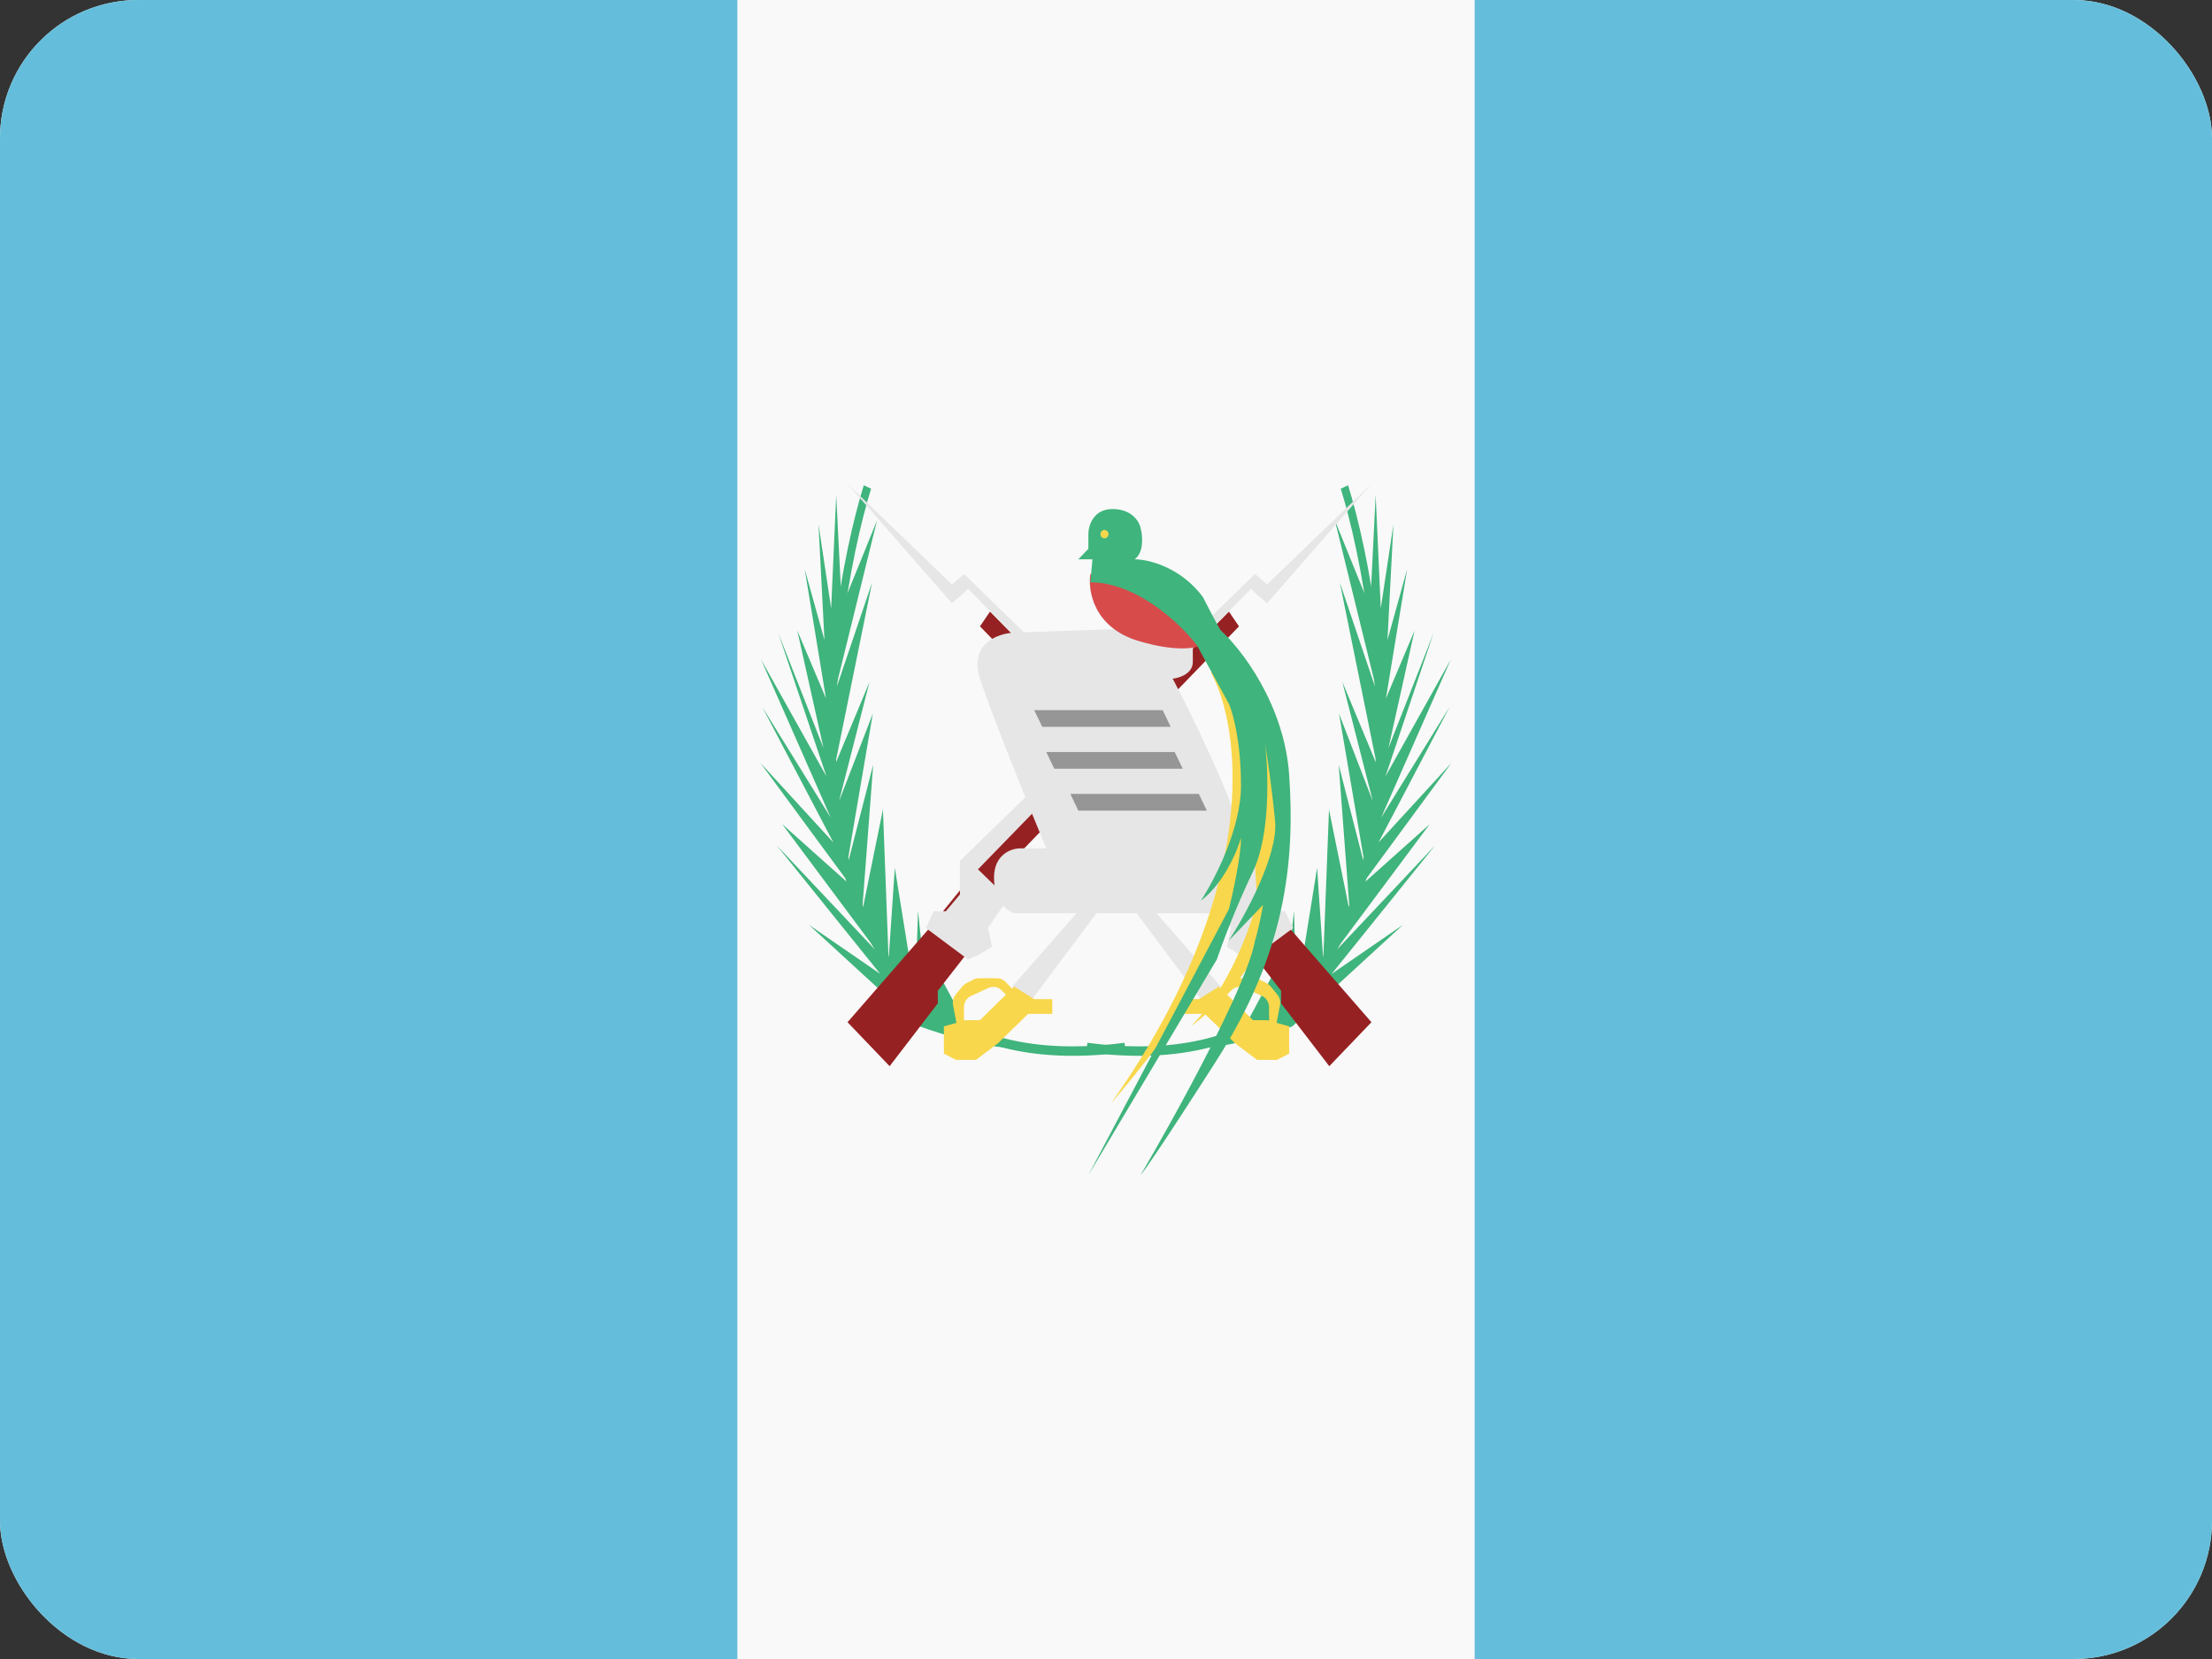 <svg width="32" height="24" viewBox="0 0 32 24" fill="none" xmlns="http://www.w3.org/2000/svg">
<rect x="0" y="0" width="32" height="24" fill="#333333" stroke="none"/>
<g clip-path="url(#clip0_440_1163)">
<rect width="32" height="24" rx="2" fill="#F9F9F9"/>
<rect width="10.667" height="24" fill="#64BEDB"/>
<rect x="21.333" width="10.667" height="24" fill="#64BEDB"/>
<path fill-rule="evenodd" clip-rule="evenodd" d="M12.089 12.069C11.768 10.161 12.208 7.939 12.496 7.02L12.602 7.07C12.318 7.977 11.884 10.171 12.2 12.044C12.358 12.978 12.701 13.825 13.336 14.395C13.972 14.965 14.909 15.266 16.268 15.085L16.282 15.221C14.904 15.404 13.936 15.101 13.27 14.504C12.604 13.907 12.251 13.024 12.089 12.069Z" fill="#3FB47C"/>
<path d="M12.097 7.163L12.178 8.781L12.078 9.844L12.023 10.806L12.065 11.659L12.166 12.173L12.411 13.023L12.696 13.721C12.726 14.009 13.411 14.553 13.749 14.789L14.693 15.148C14.36 15.192 13.628 14.966 13.304 14.848L11.702 13.379L12.734 14.089L11.236 12.229L12.702 13.784L12.521 13.539L11.316 11.923L12.299 12.801L11 11.036L12.056 12.188L11.026 10.225L12.018 11.829L11.01 9.541L11.956 11.232L11.259 9.158L11.913 10.821L11.534 9.122L11.949 10.103L11.641 8.233L11.927 9.258L11.841 7.587L12.024 8.801L12.097 7.163Z" fill="#3FB47C"/>
<path d="M12.688 7.527L12.118 8.934L11.982 10.61L12.177 12.468L12.265 12.815L12.404 13.246L12.725 13.731L12.753 13.999L13.284 14.796L14.049 14.958L13.481 13.903L13.432 14.625L13.28 13.176L13.242 14.399L12.945 12.555L12.855 13.885L12.773 11.711L12.471 13.195L12.632 11.063L12.241 12.585L12.627 10.323L12.137 11.594L12.579 9.865L12.081 11.061L12.616 8.428L12.068 10.046L12.688 7.527Z" fill="#3FB47C"/>
<path fill-rule="evenodd" clip-rule="evenodd" d="M19.909 12.069C20.231 10.161 19.791 7.939 19.502 7.02L19.396 7.07C19.681 7.977 20.114 10.171 19.798 12.044C19.641 12.978 19.298 13.825 18.662 14.395C18.027 14.965 17.09 15.266 15.731 15.085L15.716 15.221C17.094 15.404 18.063 15.101 18.729 14.504C19.394 13.907 19.748 13.024 19.909 12.069Z" fill="#3FB47C"/>
<path d="M19.901 7.163L19.821 8.781L19.921 9.844L19.976 10.806L19.933 11.659L19.833 12.173L19.587 13.023L19.303 13.721C19.273 14.009 18.588 14.553 18.249 14.789L17.305 15.148C17.639 15.192 18.371 14.966 18.695 14.848L20.296 13.379L19.264 14.089L20.762 12.229L19.296 13.784L19.478 13.539L20.683 11.923L19.7 12.801L20.998 11.036L19.942 12.188L20.972 10.225L19.98 11.829L20.988 9.541L20.043 11.232L20.739 9.158L20.086 10.821L20.464 9.122L20.05 10.103L20.357 8.233L20.072 9.258L20.158 7.587L19.975 8.801L19.901 7.163Z" fill="#3FB47C"/>
<path d="M19.311 7.527L19.881 8.934L20.016 10.61L19.821 12.468L19.733 12.815L19.595 13.246L19.273 13.731L19.245 13.999L18.715 14.796L17.95 14.958L18.518 13.903L18.567 14.625L18.719 13.176L18.757 14.399L19.054 12.555L19.143 13.885L19.226 11.711L19.527 13.195L19.366 11.063L19.757 12.585L19.371 10.323L19.861 11.594L19.419 9.865L19.917 11.061L19.383 8.428L19.93 10.046L19.311 7.527Z" fill="#3FB47C"/>
<path d="M13.422 13.454L12.261 14.788L12.87 15.424L13.567 14.515V14.333L13.945 13.848L14.642 12.909V12.454L17.924 9.061L17.778 8.848L14.38 12.273L13.422 13.454Z" fill="#962122"/>
<path d="M13.393 13.424L14.003 13.879L14.148 13.818L14.351 13.697L14.293 13.424L14.584 13L14.148 12.576L18.098 8.515L18.156 8.576L18.33 8.727L19.84 7L18.33 8.455L18.156 8.303L13.887 12.454V12.939L13.684 13.182H13.509L13.393 13.424Z" fill="#E6E6E6"/>
<path d="M18.679 13.454L19.84 14.788L19.23 15.424L18.533 14.515V14.333L18.156 13.848L17.459 12.909V12.454L14.177 9.061L14.322 8.848L17.72 12.273L18.679 13.454Z" fill="#962122"/>
<path d="M18.708 13.424L18.098 13.879L17.953 13.818L17.749 13.697L17.807 13.424L17.517 13L17.953 12.576L14.003 8.515L13.945 8.576L13.771 8.727L12.261 7L13.771 8.455L13.945 8.303L18.214 12.454V12.939L18.417 13.182H18.591L18.708 13.424Z" fill="#E6E6E6"/>
<path d="M17.517 11L14.642 14.273L14.932 14.454L17.517 11Z" fill="#E6E6E6"/>
<path d="M13.655 14.848V15.242L13.829 15.333H14.119L14.439 15.091L14.874 14.667H15.223V14.454H14.961L14.671 14.273L14.177 14.758H13.974L13.655 14.848Z" fill="#F8D74C"/>
<path d="M13.826 14.387C13.791 14.43 13.777 14.486 13.787 14.541L13.858 14.909H13.945V14.573C13.945 14.501 13.986 14.436 14.049 14.407L14.301 14.292C14.366 14.262 14.443 14.277 14.494 14.33L14.613 14.454L14.7 14.364L14.548 14.205C14.515 14.171 14.471 14.152 14.425 14.152H14.16C14.133 14.152 14.107 14.158 14.082 14.171L13.976 14.226C13.956 14.237 13.937 14.252 13.922 14.27L13.826 14.387Z" fill="#F8D74C"/>
<path d="M14.787 11L17.662 14.273L17.372 14.454L14.787 11Z" fill="#E6E6E6"/>
<path d="M18.65 14.848V15.242L18.475 15.333H18.185L17.866 15.091L17.43 14.667H17.081V14.454H17.343L17.633 14.273L18.127 14.758H18.33L18.65 14.848Z" fill="#F8D74C"/>
<path d="M18.478 14.387C18.513 14.43 18.527 14.486 18.517 14.541L18.446 14.909H18.359V14.573C18.359 14.501 18.318 14.436 18.255 14.407L18.003 14.292C17.938 14.262 17.861 14.277 17.81 14.33L17.691 14.454L17.604 14.364L17.756 14.205C17.789 14.171 17.833 14.152 17.88 14.152H18.144C18.171 14.152 18.198 14.158 18.222 14.171L18.328 14.226C18.349 14.237 18.367 14.252 18.382 14.27L18.478 14.387Z" fill="#F8D74C"/>
<path d="M14.758 12.273H15.136C14.884 11.667 14.34 10.327 14.177 9.818C14.015 9.309 14.439 9.162 14.671 9.152L17.256 9.061V9.576C17.256 9.746 17.062 9.808 16.965 9.818C17.227 10.313 17.802 11.485 18.011 12.212C18.22 12.94 17.73 13.182 17.459 13.212H14.671C14.574 13.182 14.38 13.036 14.38 12.697C14.38 12.358 14.632 12.273 14.758 12.273Z" fill="#E6E6E6"/>
<path d="M14.961 10.273H16.82L16.936 10.515H15.078L14.961 10.273Z" fill="#969696"/>
<path d="M15.136 10.879H16.994L17.11 11.121H15.252L15.136 10.879Z" fill="#969696"/>
<path d="M15.484 11.485H17.343L17.459 11.727H15.6L15.484 11.485Z" fill="#969696"/>
<path d="M16.065 15.97C18.272 12.867 17.953 10.515 17.517 9.727L18.127 9.909L18.562 11.242C18.591 11.606 18.603 12.515 18.417 13.242C18.231 13.97 17.546 14.616 17.227 14.848C17.784 14.291 18.098 13.404 18.185 13.03C18.156 12.495 18.104 11.539 18.127 12C18.156 12.576 17.691 13.424 17.43 14.061C17.221 14.57 16.433 15.546 16.065 15.97Z" fill="#F8D74C"/>
<path d="M16.471 9.273C15.821 9.079 15.736 8.545 15.774 8.303L16.617 8.485L17.488 9.273C17.42 9.354 17.122 9.467 16.471 9.273Z" fill="#D74B4B"/>
<path d="M15.804 8.091L15.774 8.424C16.448 8.424 17.081 9.03 17.314 9.333L17.778 10.182C17.836 10.313 17.953 10.733 17.953 11.364C17.953 11.994 17.565 12.737 17.372 13.03C17.697 12.788 17.895 12.323 17.953 12.121C17.953 12.388 17.836 12.919 17.778 13.152L15.745 17L17.604 13.879C17.672 13.677 17.871 13.139 18.127 12.606C18.382 12.073 18.349 11.152 18.301 10.758C18.33 10.929 18.4 11.394 18.446 11.879C18.493 12.364 18.02 13.232 17.778 13.606L18.272 13.091C18.253 13.202 18.202 13.461 18.156 13.606C18.04 14.261 17.004 16.141 16.5 17C16.539 16.96 16.814 16.57 17.604 15.333C18.591 13.788 18.737 12.485 18.65 11.212C18.58 10.194 17.962 9.394 17.662 9.121C17.652 9.111 17.587 9 17.401 8.636C17.076 8.2 16.607 8.091 16.413 8.091C16.553 7.994 16.53 7.747 16.5 7.636C16.481 7.545 16.373 7.364 16.094 7.364C15.815 7.364 15.745 7.606 15.745 7.727V7.939L15.6 8.091H15.804Z" fill="#3FB47C"/>
<path d="M16.036 7.727C16.036 7.761 16.01 7.788 15.978 7.788C15.946 7.788 15.92 7.761 15.92 7.727C15.92 7.694 15.946 7.667 15.978 7.667C16.01 7.667 16.036 7.694 16.036 7.727Z" fill="#F8D74C"/>
</g>
<defs>
<clipPath id="clip0_440_1163">
<rect width="32" height="24" rx="2" fill="white"/>
</clipPath>
</defs>
</svg>
